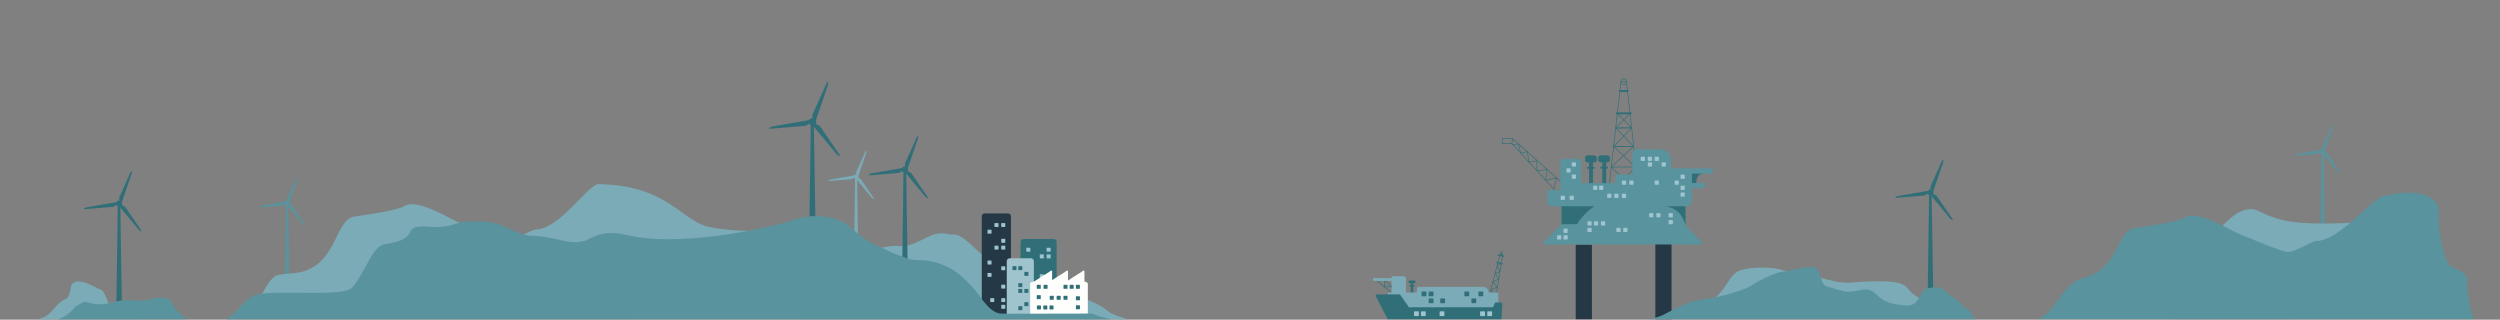 <svg width="3840" height="491" viewBox="0 0 3840 491" fill="none" xmlns="http://www.w3.org/2000/svg">
<rect x="0" y="0" width="3840" height="491" fill="#808080" stroke="none"/>
<mask id="mask0_2987_25484" style="mask-type:luminance" maskUnits="userSpaceOnUse" x="0" y="0" width="3840" height="491">
<path d="M0 491V0H3840L3827.6 490.6" fill="white"/>
</mask>
<g mask="url(#mask0_2987_25484)">
<path d="M2990.4 477.8C2969 462.2 2950.3 461.7 2940.2 452.6C2922.6 441.9 2940.6 427.4 2849.5 433.5C2835.8 434.9 2826.6 434.4 2809.7 430.1C2780.5 422.7 2748.1 418.9 2735.5 414.3C2725 410.5 2693.5 409.2 2674.8 414.7C2658.7 419.5 2657.1 432.6 2641.6 450.5C2633 460.5 2623.9 466.9 2618.2 471.6M1732.7 491C1730.1 489.9 1727.3 488.9 1724.4 487.9C1718.4 486 1708.8 483.6 1700.1 476.6C1680.3 460.5 1647.3 453.7 1631.3 447.7C1594.1 433.8 1596.1 436.6 1591.3 434.3C1582.1 429.9 1576.6 409.8 1564.3 409.5C1551.7 409.2 1545.7 405.9 1534.6 402C1521.9 397.6 1524.1 397 1507.9 390.2C1501.7 387.6 1479 358.8 1464.4 360.2C1457 360.9 1446.8 355.1 1431.4 361.1C1424.7 363.7 1398.2 378.9 1386.6 377.9C1376.2 377 1359.9 378 1346.6 382.8C1326.3 390 1319.7 392.9 1303.9 415C1295.7 426.6 1290.5 453.7 1265.1 472.7C1258.5 477.7 1245.6 485.3 1234 491.1L1732.7 491Z" fill="#7AABB6"/>
</g>
<mask id="mask1_2987_25484" style="mask-type:luminance" maskUnits="userSpaceOnUse" x="0" y="0" width="3840" height="491">
<path d="M0 491V0H3840L3827.6 490.6" fill="white"/>
</mask>
<g mask="url(#mask1_2987_25484)">
<path d="M3569 235.5L3570.9 353.5H3564.3L3565.9 233.4L3569 235.5Z" fill="#58939E"/>
</g>
<mask id="mask2_2987_25484" style="mask-type:luminance" maskUnits="userSpaceOnUse" x="0" y="0" width="3840" height="491">
<path d="M0 491V0H3840L3827.6 490.6" fill="white"/>
</mask>
<g mask="url(#mask2_2987_25484)">
<path d="M3569 232.9L3574.6 236C3574.7 236.1 3574.7 236.1 3574.8 236.2L3594.7 265.3C3595.1 265.9 3594.4 266.5 3593.8 266.2L3591.9 264.9L3591.8 264.8L3566.6 234.4C3566.4 234.1 3567.6 233.5 3567.8 233.3L3567.9 233.2C3568.3 232.8 3568.7 232.8 3569 232.9ZM3567.8 231.5L3567.5 225.1C3567.5 225 3567.5 224.9 3567.6 224.8L3582 192.7C3582.3 192.1 3583.2 192.3 3583.2 193L3583.1 195.4C3583.1 195.5 3583.1 195.5 3583 195.6L3570.2 232.9C3570.1 233.2 3568.8 232.5 3568.6 232.5L3568.5 232.4C3568 232.1 3567.8 231.8 3567.8 231.5ZM3566.2 232.7L3560.7 236.1C3560.6 236.2 3560.6 236.2 3560.4 236.2L3525.3 239.1C3524.7 239.2 3524.4 238.2 3524.9 238L3527 236.9C3527.1 236.9 3527.1 236.8 3527.2 236.8L3566.1 230C3566.5 229.9 3566.5 231.4 3566.5 231.6V231.7C3566.6 232.2 3566.5 232.5 3566.2 232.7Z" fill="#58939E"/>
</g>
<mask id="mask3_2987_25484" style="mask-type:luminance" maskUnits="userSpaceOnUse" x="0" y="0" width="3840" height="491">
<path d="M0 491V0H3840L3827.6 490.6" fill="white"/>
</mask>
<g mask="url(#mask3_2987_25484)">
<path d="M3567.5 236C3569.6 236 3571.3 234.3 3571.3 232.2C3571.3 230.1 3569.6 228.4 3567.5 228.4C3565.4 228.4 3563.7 230.1 3563.7 232.2C3563.8 234.3 3565.4 236 3567.5 236Z" fill="#58939E"/>
</g>
<mask id="mask4_2987_25484" style="mask-type:luminance" maskUnits="userSpaceOnUse" x="0" y="0" width="3840" height="491">
<path d="M0 491V0H3840L3827.6 490.6" fill="white"/>
</mask>
<g mask="url(#mask4_2987_25484)">
<path d="M442.7 315.1L444.5 433.1H437.9L439.5 313L442.7 315.1Z" fill="#58939E"/>
</g>
<mask id="mask5_2987_25484" style="mask-type:luminance" maskUnits="userSpaceOnUse" x="0" y="0" width="3840" height="491">
<path d="M0 491V0H3840L3827.6 490.6" fill="white"/>
</mask>
<g mask="url(#mask5_2987_25484)">
<path d="M442.7 312.4L448.3 315.5C448.4 315.6 448.5 315.6 448.5 315.7L468.4 344.8C468.8 345.4 468.1 346 467.5 345.7L465.6 344.4L465.5 344.3L440.3 313.9C440.1 313.6 441.3 313 441.5 312.8L441.7 312.7C442 312.3 442.4 312.3 442.7 312.4ZM441.5 311.1L441.2 304.7C441.2 304.6 441.2 304.5 441.3 304.4L455.7 272.3C456 271.7 456.9 271.9 456.9 272.6L456.8 275C456.8 275.1 456.8 275.1 456.7 275.2L444 312.3C443.9 312.6 442.6 311.9 442.4 311.9L442.3 311.8C441.8 311.6 441.5 311.3 441.5 311.1ZM439.8 312.2L434.3 315.6C434.2 315.7 434.2 315.7 434 315.7L398.9 318.6C398.2 318.7 398 317.7 398.5 317.5L400.6 316.4C400.7 316.4 400.8 316.3 400.8 316.3L439.7 309.5C440.1 309.4 440.1 310.9 440.1 311.1V311.2C440.3 311.7 440.1 312 439.8 312.2Z" fill="#58939E"/>
</g>
<mask id="mask6_2987_25484" style="mask-type:luminance" maskUnits="userSpaceOnUse" x="0" y="0" width="3840" height="491">
<path d="M0 491V0H3840L3827.6 490.6" fill="white"/>
</mask>
<g mask="url(#mask6_2987_25484)">
<path d="M441.2 315.5C443.3 315.5 445 313.8 445 311.7C445 309.6 443.3 307.9 441.2 307.9C439.1 307.9 437.4 309.6 437.4 311.7C437.4 313.8 439.1 315.5 441.2 315.5Z" fill="#58939E"/>
</g>
<mask id="mask7_2987_25484" style="mask-type:luminance" maskUnits="userSpaceOnUse" x="0" y="0" width="3840" height="491">
<path d="M0 491V0H3840L3827.6 490.6" fill="white"/>
</mask>
<g mask="url(#mask7_2987_25484)">
<path d="M1105.6 483C1102.7 481.6 1099.5 480.4 1096.2 479.3C1090.2 477.4 1080.6 475 1071.9 468C1052.1 451.9 1039.1 445.1 1023.1 439.1C985.9 425.2 987.9 428 983.1 425.7C974 421.3 1154.1 367.2 1141.7 367C1129.1 366.7 1184.9 351.4 1173.3 353.2C1145.7 357.3 1096.9 351.2 1085.3 347.7C1043.1 335.1 1023.5 284.8 919.5 282.8C903.8 282.5 859.9 351.8 823.2 352.5C816 352.6 790 370.3 778.4 369.3C768 368.4 721.4 348 708.1 343.2C693.9 338.2 640.2 302.8 620.2 317C612.1 322.7 557.4 330.8 544.7 332.6C514.5 337 518.4 402.9 464.1 417.4C450 421.1 427.7 420 422.1 424.5C404.7 438.3 402.6 462.4 383.7 471.7C368 479.5 467 476.7 392.9 474.2L1105.6 483Z" fill="#7AABB6"/>
</g>
<mask id="mask8_2987_25484" style="mask-type:luminance" maskUnits="userSpaceOnUse" x="0" y="0" width="3840" height="491">
<path d="M0 491V0H3840L3827.6 490.6" fill="white"/>
</mask>
<g mask="url(#mask8_2987_25484)">
<path d="M1250.1 192.4L1253 373.7H1242.8L1245.4 189.2L1250.1 192.4Z" fill="#306F78"/>
</g>
<mask id="mask9_2987_25484" style="mask-type:luminance" maskUnits="userSpaceOnUse" x="0" y="0" width="3840" height="491">
<path d="M0 491V0H3840L3827.6 490.6" fill="white"/>
</mask>
<g mask="url(#mask9_2987_25484)">
<path d="M1250.1 188.4L1258.8 193.2C1258.9 193.3 1259 193.3 1259.2 193.5L1289.9 238.1C1290.5 239 1289.5 240 1288.6 239.5L1285.6 237.5L1285.4 237.3L1246.8 190.6C1246.5 190.2 1248.3 189.2 1248.7 188.8L1248.9 188.7C1249.1 188.2 1249.7 188.1 1250.1 188.4ZM1248.4 186.3L1247.9 176.4C1247.9 176.3 1247.9 176.1 1248 176L1270.1 126.6C1270.5 125.7 1272 126 1271.9 127L1271.8 130.6C1271.8 130.7 1271.8 130.8 1271.7 130.9L1252 188.2C1251.8 188.7 1250 187.7 1249.5 187.5L1249.3 187.4C1248.7 187.2 1248.4 186.8 1248.4 186.3ZM1245.8 188L1237.4 193.2C1237.3 193.3 1237.1 193.3 1237 193.3L1183 197.8C1181.9 197.9 1181.6 196.4 1182.5 196L1185.7 194.4C1185.8 194.3 1185.9 194.3 1186 194.3L1245.8 183.9C1246.3 183.8 1246.3 185.9 1246.4 186.5L1246.5 186.8C1246.5 187.3 1246.2 187.8 1245.8 188Z" fill="#306F78"/>
</g>
<mask id="mask10_2987_25484" style="mask-type:luminance" maskUnits="userSpaceOnUse" x="0" y="0" width="3840" height="491">
<path d="M0 491V0H3840L3827.6 490.6" fill="white"/>
</mask>
<g mask="url(#mask10_2987_25484)">
<path d="M1247.9 193C1251.1 193 1253.7 190.4 1253.7 187.2C1253.7 184 1251.1 181.4 1247.9 181.4C1244.7 181.4 1242.1 184 1242.1 187.2C1242.1 190.5 1244.7 193.1 1247.9 193Z" fill="#306F78"/>
</g>
<mask id="mask11_2987_25484" style="mask-type:luminance" maskUnits="userSpaceOnUse" x="0" y="0" width="3840" height="491">
<path d="M0 491V0H3840L3827.6 490.6" fill="white"/>
</mask>
<g mask="url(#mask11_2987_25484)">
<path d="M184.8 316.9L187.2 464.5H178.8L180.9 314.3L184.8 316.9Z" fill="#306F78"/>
</g>
<mask id="mask12_2987_25484" style="mask-type:luminance" maskUnits="userSpaceOnUse" x="0" y="0" width="3840" height="491">
<path d="M0 491V0H3840L3827.6 490.6" fill="white"/>
</mask>
<g mask="url(#mask12_2987_25484)">
<path d="M184.8 313.6L191.9 317.5C192 317.6 192.1 317.6 192.2 317.7L217.1 354C217.6 354.7 216.7 355.6 216 355.1L213.6 353.5C213.5 353.4 213.4 353.4 213.4 353.4L182 315.4C181.7 315 183.2 314.2 183.6 314L183.7 313.9C184 313.5 184.5 313.4 184.8 313.6ZM183.4 311.9L183 303.8C183 303.7 183 303.6 183.1 303.4L201.1 263.2C201.5 262.4 202.6 262.7 202.6 263.6L202.4 266.5C202.4 266.6 202.4 266.6 202.3 266.7L186.3 313.3C186.2 313.7 184.6 312.9 184.2 312.7L184 312.6C183.7 312.6 183.4 312.3 183.4 311.9ZM181.3 313.4L174.4 317.6C174.3 317.7 174.2 317.7 174 317.7L130 321.3C129.1 321.4 128.9 320.2 129.6 319.9L132.3 318.6C132.4 318.5 132.4 318.5 132.5 318.5L181.1 310.1C181.5 310 181.5 311.7 181.6 312.2L181.7 312.4C181.8 312.7 181.7 313.1 181.3 313.4Z" fill="#306F78"/>
</g>
<mask id="mask13_2987_25484" style="mask-type:luminance" maskUnits="userSpaceOnUse" x="0" y="0" width="3840" height="491">
<path d="M0 491V0H3840L3827.6 490.6" fill="white"/>
</mask>
<g mask="url(#mask13_2987_25484)">
<path d="M183 317.4C185.6 317.4 187.7 315.3 187.7 312.7C187.7 310.1 185.6 308 183 308C180.4 308 178.3 310.1 178.3 312.7C178.2 315.3 180.3 317.4 183 317.4Z" fill="#306F78"/>
</g>
<mask id="mask14_2987_25484" style="mask-type:luminance" maskUnits="userSpaceOnUse" x="0" y="0" width="3840" height="491">
<path d="M0 491V0H3840L3827.6 490.6" fill="white"/>
</mask>
<g mask="url(#mask14_2987_25484)">
<path d="M2967 299.6L2969.4 447.4H2961L2963.1 297L2967 299.6Z" fill="#306F78"/>
</g>
<mask id="mask15_2987_25484" style="mask-type:luminance" maskUnits="userSpaceOnUse" x="0" y="0" width="3840" height="491">
<path d="M0 491V0H3840L3827.6 490.6" fill="white"/>
</mask>
<g mask="url(#mask15_2987_25484)">
<path d="M2967 296.4L2974.1 300.2C2974.2 300.3 2974.3 300.4 2974.4 300.5L2999.4 336.8C2999.9 337.5 2999 338.3 2998.3 337.9L2995.9 336.3L2995.7 336.1L2964.2 298.1C2963.9 297.7 2965.5 296.9 2965.7 296.7L2965.9 296.5C2966.2 296.2 2966.7 296.1 2967 296.4ZM2965.6 294.6L2965.2 286.6C2965.2 286.5 2965.2 286.3 2965.3 286.2L2983.3 246C2983.7 245.2 2984.8 245.5 2984.8 246.4L2984.7 249.4C2984.7 249.5 2984.7 249.6 2984.6 249.7L2968.6 296.4C2968.4 296.8 2966.9 296 2966.5 295.9L2966.3 295.8C2965.9 295.4 2965.6 295.1 2965.6 294.6ZM2963.5 296L2956.6 300.2C2956.5 300.3 2956.4 300.3 2956.2 300.3L2912.2 304C2911.4 304.1 2911 302.9 2911.7 302.6L2914.3 301.3C2914.4 301.3 2914.5 301.2 2914.6 301.2L2963.3 292.8C2963.8 292.7 2963.8 294.5 2963.8 294.9V295.1C2964 295.4 2963.8 295.9 2963.5 296Z" fill="#306F78"/>
</g>
<mask id="mask16_2987_25484" style="mask-type:luminance" maskUnits="userSpaceOnUse" x="0" y="0" width="3840" height="491">
<path d="M0 491V0H3840L3827.6 490.6" fill="white"/>
</mask>
<g mask="url(#mask16_2987_25484)">
<path d="M2965.1 300.2C2967.7 300.3 2969.8 298.2 2969.9 295.7C2970 293.1 2967.9 291 2965.4 290.9C2965.3 290.9 2965.3 290.9 2965.2 290.9C2962.6 290.9 2960.6 293 2960.6 295.5C2960.5 298.1 2962.6 300.2 2965.1 300.2Z" fill="#306F78"/>
</g>
<mask id="mask17_2987_25484" style="mask-type:luminance" maskUnits="userSpaceOnUse" x="0" y="0" width="3840" height="491">
<path d="M0 491V0H3840L3827.6 490.6" fill="white"/>
</mask>
<g mask="url(#mask17_2987_25484)">
<path d="M1391.9 264.8L1394.3 417.1H1385.7L1387.8 262.1L1391.9 264.8Z" fill="#306F78"/>
</g>
<mask id="mask18_2987_25484" style="mask-type:luminance" maskUnits="userSpaceOnUse" x="0" y="0" width="3840" height="491">
<path d="M0 491V0H3840L3827.6 490.6" fill="white"/>
</mask>
<g mask="url(#mask18_2987_25484)">
<path d="M1391.9 261.4L1399.2 265.4C1399.3 265.5 1399.4 265.5 1399.5 265.6L1425.2 303.1C1425.7 303.8 1424.8 304.7 1424.1 304.2L1421.6 302.5C1421.5 302.4 1421.5 302.4 1421.4 302.4L1389 263.2C1388.7 262.8 1390.3 262 1390.6 261.7L1390.7 261.6C1391 261.2 1391.5 261.2 1391.9 261.4ZM1390.4 259.6L1390 251.3C1390 251.2 1390 251.1 1390.1 250.9L1408.7 209.4C1409.1 208.6 1410.3 208.9 1410.2 209.8L1410.1 212.8C1410.1 212.9 1410.1 212.9 1410 213L1393.4 261.1C1393.3 261.5 1391.7 260.7 1391.3 260.5L1391.1 260.4C1390.6 260.4 1390.4 260 1390.4 259.6ZM1388.2 261.1L1381.1 265.5C1381 265.6 1380.9 265.6 1380.7 265.6L1335.4 269.4C1334.5 269.5 1334.2 268.3 1335 267.9L1337.7 266.5C1337.8 266.4 1337.8 266.4 1337.9 266.4L1388.1 257.7C1388.5 257.6 1388.5 259.4 1388.6 259.8L1388.7 260C1388.8 260.4 1388.6 260.9 1388.2 261.1Z" fill="#306F78"/>
</g>
<mask id="mask19_2987_25484" style="mask-type:luminance" maskUnits="userSpaceOnUse" x="0" y="0" width="3840" height="491">
<path d="M0 491V0H3840L3827.6 490.6" fill="white"/>
</mask>
<g mask="url(#mask19_2987_25484)">
<path d="M1389.9 265.3C1392.6 265.3 1394.8 263.1 1394.8 260.4C1394.8 257.7 1392.6 255.5 1389.9 255.5C1387.2 255.5 1385 257.7 1385 260.3C1385.1 263.1 1387.2 265.3 1389.9 265.3Z" fill="#306F78"/>
</g>
<mask id="mask20_2987_25484" style="mask-type:luminance" maskUnits="userSpaceOnUse" x="0" y="0" width="3840" height="491">
<path d="M0 491V0H3840L3827.6 490.6" fill="white"/>
</mask>
<g mask="url(#mask20_2987_25484)">
<path d="M1316.5 274.7L1318.4 392.7H1311.8L1313.4 272.6L1316.5 274.7Z" fill="#7AABB6"/>
</g>
<mask id="mask21_2987_25484" style="mask-type:luminance" maskUnits="userSpaceOnUse" x="0" y="0" width="3840" height="491">
<path d="M0 491V0H3840L3827.6 490.6" fill="white"/>
</mask>
<g mask="url(#mask21_2987_25484)">
<path d="M1316.5 272.1L1322.1 275.2C1322.2 275.3 1322.2 275.3 1322.3 275.4L1342.2 304.5C1342.6 305.1 1341.9 305.7 1341.3 305.4L1339.4 304.1L1339.3 304L1314.1 273.6C1313.9 273.3 1315.1 272.7 1315.3 272.5L1315.4 272.4C1315.8 272 1316.2 271.9 1316.5 272.1ZM1315.4 270.7L1315.1 264.3C1315.1 264.2 1315.1 264.1 1315.2 264L1329.6 231.9C1329.9 231.3 1330.8 231.5 1330.8 232.2L1330.7 234.6C1330.7 234.7 1330.7 234.7 1330.6 234.8L1317.8 272.1C1317.7 272.4 1316.4 271.7 1316.2 271.7L1316.1 271.6C1315.6 271.3 1315.4 271 1315.4 270.7ZM1313.6 271.8L1308.1 275.2C1308 275.3 1308 275.3 1307.8 275.3L1272.7 278.2C1272.1 278.3 1271.8 277.3 1272.3 277.1L1274.4 276C1274.5 276 1274.5 275.9 1274.6 275.9L1313.5 269.1C1313.9 269 1313.9 270.5 1313.9 270.7V270.8C1314.1 271.4 1313.9 271.7 1313.6 271.8Z" fill="#7AABB6"/>
</g>
<mask id="mask22_2987_25484" style="mask-type:luminance" maskUnits="userSpaceOnUse" x="0" y="0" width="3840" height="491">
<path d="M0 491V0H3840L3827.6 490.6" fill="white"/>
</mask>
<g mask="url(#mask22_2987_25484)">
<path d="M1315 275.2C1317.1 275.2 1318.8 273.5 1318.8 271.4C1318.8 269.3 1317.1 267.6 1315 267.6C1312.9 267.6 1311.2 269.3 1311.2 271.4C1311.2 273.5 1312.9 275.2 1315 275.2Z" fill="#7AABB6"/>
</g>
<mask id="mask23_2987_25484" style="mask-type:luminance" maskUnits="userSpaceOnUse" x="0" y="0" width="3840" height="491">
<path d="M0 491V0H3840L3827.6 490.6" fill="white"/>
</mask>
<g mask="url(#mask23_2987_25484)">
<path d="M2298 454.1L2308.2 390.9C2308.6 388.6 2305.4 387.3 2304.5 389.5L2287.3 455" stroke="#306F78" stroke-miterlimit="10" stroke-linejoin="bevel"/>
</g>
<mask id="mask24_2987_25484" style="mask-type:luminance" maskUnits="userSpaceOnUse" x="0" y="0" width="3840" height="491">
<path d="M0 491V0H3840L3827.6 490.6" fill="white"/>
</mask>
<g mask="url(#mask24_2987_25484)">
<path d="M2298.3 452.5L2289.9 445.3L2300.1 440.9L2293 433.1L2302.1 428.6L2296.8 420.2L2303.9 417.2L2299.6 407.6L2305.9 405" stroke="#306F78" stroke-miterlimit="10" stroke-linejoin="bevel"/>
</g>
<mask id="mask25_2987_25484" style="mask-type:luminance" maskUnits="userSpaceOnUse" x="0" y="0" width="3840" height="491">
<path d="M0 491V0H3840L3827.6 490.6" fill="white"/>
</mask>
<g mask="url(#mask25_2987_25484)">
<path d="M2170.3 457.1V434H2167.4V457.1" fill="#306F78"/>
</g>
<mask id="mask26_2987_25484" style="mask-type:luminance" maskUnits="userSpaceOnUse" x="0" y="0" width="3840" height="491">
<path d="M0 491V0H3840L3827.6 490.6" fill="white"/>
</mask>
<g mask="url(#mask26_2987_25484)">
<path d="M2170.3 457.1V434H2167.4V457.1" stroke="#306F78" stroke-miterlimit="10"/>
</g>
<mask id="mask27_2987_25484" style="mask-type:luminance" maskUnits="userSpaceOnUse" x="0" y="0" width="3840" height="491">
<path d="M0 491V0H3840L3827.6 490.6" fill="white"/>
</mask>
<g mask="url(#mask27_2987_25484)">
<path d="M2113.8 430L2137.7 450.3M2126.6 430.7V440.5H2138.6L2126.6 430.7Z" stroke="#306F78" stroke-miterlimit="10" stroke-linejoin="bevel"/>
</g>
<mask id="mask28_2987_25484" style="mask-type:luminance" maskUnits="userSpaceOnUse" x="0" y="0" width="3840" height="491">
<path d="M0 491V0H3840L3827.6 490.6" fill="white"/>
</mask>
<g mask="url(#mask28_2987_25484)">
<path d="M2286.5 449.1C2286.5 444.4 2282.7 440.6 2278 440.6H2179C2177.6 440.6 2176.4 441.8 2176.4 443.2V449.2H2159.5V427.8C2159.5 425.8 2157.9 424.2 2155.9 424.2H2137.5V427.2H2108.8V429.4C2108.8 430.6 2109.8 431.5 2110.9 431.5H2137.5V449.2H2133.1C2132.3 449.2 2131.7 449.8 2131.7 450.6V479.3H2301.4V450.4C2301.4 449.8 2300.9 449.2 2300.2 449.2L2286.5 449.1Z" fill="#7AABB6"/>
</g>
<mask id="mask29_2987_25484" style="mask-type:luminance" maskUnits="userSpaceOnUse" x="0" y="0" width="3840" height="491">
<path d="M0 491V0H3840L3827.6 490.6" fill="white"/>
</mask>
<g mask="url(#mask29_2987_25484)">
<path d="M2131.8 490.9L2306.3 491C2306.3 490.8 2306.3 490.5 2306.4 490.3L2307.6 466.4C2307.7 465.3 2306.8 464.5 2305.8 464.5H2296.6L2293.3 472H2164.2L2150.4 452.3C2150.2 452.2 2150 452.2 2149.8 452.2H2114.7C2113.3 452.2 2112.5 453.7 2113.2 455L2131.8 490.9Z" fill="#306F78"/>
</g>
<mask id="mask30_2987_25484" style="mask-type:luminance" maskUnits="userSpaceOnUse" x="0" y="0" width="3840" height="491">
<path d="M0 491V0H3840L3827.6 490.6" fill="white"/>
</mask>
<g mask="url(#mask30_2987_25484)">
<path d="M2307.5 405.1L2299.2 403.3M2309.7 393.5L2305.5 392.6L2301.3 391.7" stroke="#306F78" stroke-width="2" stroke-miterlimit="10" stroke-linecap="round" stroke-linejoin="bevel"/>
</g>
<mask id="mask31_2987_25484" style="mask-type:luminance" maskUnits="userSpaceOnUse" x="0" y="0" width="3840" height="491">
<path d="M0 491V0H3840L3827.6 490.6" fill="white"/>
</mask>
<g mask="url(#mask31_2987_25484)">
<path d="M2307.2 384.8L2305.7 392.3" stroke="#306F78" stroke-miterlimit="10" stroke-linejoin="bevel"/>
</g>
<mask id="mask32_2987_25484" style="mask-type:luminance" maskUnits="userSpaceOnUse" x="0" y="0" width="3840" height="491">
<path d="M0 491V0H3840L3827.6 490.6" fill="white"/>
</mask>
<g mask="url(#mask32_2987_25484)">
<path d="M2171.9 438.9H2165.7" stroke="#306F78" stroke-width="2" stroke-miterlimit="10" stroke-linecap="round" stroke-linejoin="bevel"/>
</g>
<mask id="mask33_2987_25484" style="mask-type:luminance" maskUnits="userSpaceOnUse" x="0" y="0" width="3840" height="491">
<path d="M0 491V0H3840L3827.6 490.6" fill="white"/>
</mask>
<g mask="url(#mask33_2987_25484)">
<path d="M2172.4 432.9H2165.3" stroke="#306F78" stroke-width="4" stroke-miterlimit="10" stroke-linecap="round" stroke-linejoin="bevel"/>
</g>
<mask id="mask34_2987_25484" style="mask-type:luminance" maskUnits="userSpaceOnUse" x="0" y="0" width="3840" height="491">
<path d="M0 491V0H3840L3827.6 490.6" fill="white"/>
</mask>
<g mask="url(#mask34_2987_25484)">
<path d="M2277.4 455.1H2271.8C2271.4 455.1 2270.9 454.7 2270.9 454.2V448.7C2270.9 448.3 2271.3 447.8 2271.8 447.8H2277.4C2277.8 447.8 2278.3 448.2 2278.3 448.7V454.2C2278.3 454.6 2278 455.1 2277.4 455.1ZM2266.6 465.7H2261C2260.6 465.7 2260.1 465.3 2260.1 464.8V459.3C2260.1 458.9 2260.5 458.4 2261 458.4H2266.6C2267 458.4 2267.5 458.8 2267.5 459.3V464.8C2267.4 465.3 2267.1 465.7 2266.6 465.7ZM2255.8 455.1H2250.2C2249.8 455.1 2249.3 454.7 2249.3 454.2V448.7C2249.3 448.3 2249.7 447.8 2250.2 447.8H2255.8C2256.2 447.8 2256.7 448.2 2256.7 448.7V454.2C2256.6 454.6 2256.2 455.1 2255.8 455.1ZM2218.7 465.7H2213.1C2212.7 465.7 2212.2 465.3 2212.2 464.8V459.3C2212.2 458.9 2212.6 458.4 2213.1 458.4H2218.7C2219.1 458.4 2219.6 458.8 2219.6 459.3V464.8C2219.6 465.3 2219.1 465.7 2218.7 465.7ZM2200.9 465.7H2195.3C2194.9 465.7 2194.4 465.3 2194.4 464.8V459.3C2194.4 458.9 2194.8 458.4 2195.3 458.4H2200.9C2201.3 458.4 2201.8 458.8 2201.8 459.3V464.8C2201.7 465.3 2201.3 465.7 2200.9 465.7ZM2200.9 455.1H2195.3C2194.9 455.1 2194.4 454.7 2194.4 454.2V448.7C2194.4 448.3 2194.8 447.8 2195.3 447.8H2200.9C2201.3 447.8 2201.8 448.2 2201.8 448.7V454.2C2201.7 454.6 2201.3 455.1 2200.9 455.1ZM2190.1 455.1H2184.5C2184.1 455.1 2183.6 454.7 2183.6 454.2V448.7C2183.6 448.3 2184 447.8 2184.5 447.8H2190.1C2190.5 447.8 2191 448.2 2191 448.7V454.2C2191 454.6 2190.5 455.1 2190.1 455.1Z" fill="#306F78"/>
</g>
<mask id="mask35_2987_25484" style="mask-type:luminance" maskUnits="userSpaceOnUse" x="0" y="0" width="3840" height="491">
<path d="M0 491V0H3840L3827.6 490.6" fill="white"/>
</mask>
<g mask="url(#mask35_2987_25484)">
<path d="M2291 485.5H2285.4C2285 485.5 2284.5 485.1 2284.5 484.6V479.1C2284.5 478.7 2284.9 478.2 2285.4 478.2H2291C2291.4 478.2 2291.9 478.6 2291.9 479.1V484.6C2291.8 485 2291.4 485.5 2291 485.5ZM2280 485.5H2274.4C2274 485.5 2273.5 485.1 2273.5 484.6V479.1C2273.5 478.7 2273.9 478.2 2274.4 478.2H2280C2280.4 478.2 2280.9 478.6 2280.9 479.1V484.6C2280.8 485 2280.4 485.5 2280 485.5ZM2217.7 485.5H2212.1C2211.7 485.5 2211.2 485.1 2211.2 484.6V479.1C2211.2 478.7 2211.6 478.2 2212.1 478.2H2217.7C2218.1 478.2 2218.6 478.6 2218.6 479.1V484.6C2218.5 485 2218.1 485.5 2217.7 485.5ZM2189 485.5H2183.4C2183 485.5 2182.5 485.1 2182.5 484.6V479.1C2182.5 478.7 2182.9 478.2 2183.4 478.2H2189C2189.4 478.2 2189.9 478.6 2189.9 479.1V484.6C2189.9 485 2189.5 485.5 2189 485.5ZM2178.4 485.5H2172.8C2172.4 485.5 2171.9 485.1 2171.9 484.6V479.1C2171.9 478.7 2172.3 478.2 2172.8 478.2H2178.4C2178.8 478.2 2179.3 478.6 2179.3 479.1V484.6C2179.2 485 2178.9 485.5 2178.4 485.5Z" fill="#9FC4CE"/>
</g>
<mask id="mask36_2987_25484" style="mask-type:luminance" maskUnits="userSpaceOnUse" x="0" y="0" width="3840" height="491">
<path d="M0 491V0H3840L3827.6 490.6" fill="white"/>
</mask>
<g mask="url(#mask36_2987_25484)">
<path d="M2388.2 292.1L2322.4 220.7M2470.7 294.4L2489.8 125.4H2498.2L2511.6 244.3" stroke="#306F78" stroke-miterlimit="10"/>
</g>
<mask id="mask37_2987_25484" style="mask-type:luminance" maskUnits="userSpaceOnUse" x="0" y="0" width="3840" height="491">
<path d="M0 491V0H3840L3827.6 490.6" fill="white"/>
</mask>
<g mask="url(#mask37_2987_25484)">
<path d="M2483.1 174.1H2504.8" stroke="#306F78" stroke-width="3" stroke-miterlimit="10" stroke-linecap="round"/>
</g>
<mask id="mask38_2987_25484" style="mask-type:luminance" maskUnits="userSpaceOnUse" x="0" y="0" width="3840" height="491">
<path d="M0 491V0H3840L3827.6 490.6" fill="white"/>
</mask>
<g mask="url(#mask38_2987_25484)">
<path d="M2498.2 278.7L2513.9 279.1L2509.5 259.8L2475.8 294.3L2483.1 302.3L2492.7 273.5L2474.8 256.5H2512L2478.4 224.9H2509.3L2481.7 196.4H2506.1L2484.2 174H2503.6" stroke="#306F78" stroke-miterlimit="10" stroke-linejoin="bevel"/>
</g>
<mask id="mask39_2987_25484" style="mask-type:luminance" maskUnits="userSpaceOnUse" x="0" y="0" width="3840" height="491">
<path d="M0 491V0H3840L3827.6 490.6" fill="white"/>
</mask>
<g mask="url(#mask39_2987_25484)">
<path d="M2503.7 174.1L2481.7 196.7L2506.1 196.5L2478.6 225.2L2508.9 225L2474.8 256.6" stroke="#306F78" stroke-miterlimit="10" stroke-linejoin="bevel"/>
</g>
<mask id="mask40_2987_25484" style="mask-type:luminance" maskUnits="userSpaceOnUse" x="0" y="0" width="3840" height="491">
<path d="M0 491V0H3840L3827.6 490.6" fill="white"/>
</mask>
<g mask="url(#mask40_2987_25484)">
<path d="M2499.8 139.7H2488.2" stroke="#306F78" stroke-width="3" stroke-miterlimit="10" stroke-linecap="round"/>
</g>
<mask id="mask41_2987_25484" style="mask-type:luminance" maskUnits="userSpaceOnUse" x="0" y="0" width="3840" height="491">
<path d="M0 491V0H3840L3827.6 490.6" fill="white"/>
</mask>
<g mask="url(#mask41_2987_25484)">
<path d="M2494.1 129.6C2496.5 129.6 2498.4 127.7 2498.4 125.3C2498.4 122.9 2496.5 121 2494.1 121C2491.8 121 2489.8 122.9 2489.8 125.2C2489.8 127.7 2491.7 129.6 2494.1 129.6Z" stroke="#306F78" stroke-miterlimit="10"/>
</g>
<mask id="mask42_2987_25484" style="mask-type:luminance" maskUnits="userSpaceOnUse" x="0" y="0" width="3840" height="491">
<path d="M0 491V0H3840L3827.6 490.6" fill="white"/>
</mask>
<g mask="url(#mask42_2987_25484)">
<path d="M2323.3 213C2323.7 213 2323.8 213.3 2324.1 213.6L2402.9 284" stroke="#306F78" stroke-miterlimit="10" stroke-linecap="round"/>
</g>
<mask id="mask43_2987_25484" style="mask-type:luminance" maskUnits="userSpaceOnUse" x="0" y="0" width="3840" height="491">
<path d="M0 491V0H3840L3827.6 490.6" fill="white"/>
</mask>
<g mask="url(#mask43_2987_25484)">
<path d="M2324.1 222.6L2332.4 221L2335.5 235L2345.8 233L2348.6 249.2L2360.4 246.9L2360.7 262.4L2376.5 260.4L2373.9 276.8L2391 273.5L2386.4 290.2" stroke="#306F78" stroke-miterlimit="10" stroke-linejoin="bevel"/>
</g>
<mask id="mask44_2987_25484" style="mask-type:luminance" maskUnits="userSpaceOnUse" x="0" y="0" width="3840" height="491">
<path d="M0 491V0H3840L3827.6 490.6" fill="white"/>
</mask>
<g mask="url(#mask44_2987_25484)">
<path d="M2461.1 295.7H2467.1V247.2H2461.1V295.7ZM2597.6 286.7H2606.7C2607.6 286.7 2605.9 285.8 2605.9 285C2605.9 285 2602.8 266.7 2616.4 266.7C2617.3 266.7 2607.5 261.2 2606.6 261.2H2597.5C2596.7 261.2 2596 261.9 2596 262.7V285C2596.1 286 2596.8 286.7 2597.6 286.7Z" fill="#306F78"/>
</g>
<mask id="mask45_2987_25484" style="mask-type:luminance" maskUnits="userSpaceOnUse" x="0" y="0" width="3840" height="491">
<path d="M0 491V0H3840L3827.6 490.6" fill="white"/>
</mask>
<g mask="url(#mask45_2987_25484)">
<path d="M2468.5 257.6H2459.4" stroke="#306F78" stroke-width="3" stroke-miterlimit="10" stroke-linecap="round"/>
</g>
<mask id="mask46_2987_25484" style="mask-type:luminance" maskUnits="userSpaceOnUse" x="0" y="0" width="3840" height="491">
<path d="M0 491V0H3840L3827.6 490.6" fill="white"/>
</mask>
<g mask="url(#mask46_2987_25484)">
<path d="M2458.7 248.8H2469.4C2471.2 248.8 2472.6 247.4 2472.6 245.6C2472.6 245.6 2472.6 245.6 2472.6 245.5V242.4C2472.6 240.6 2471.2 239.2 2469.4 239.2C2469.4 239.2 2469.4 239.2 2469.3 239.2H2458.6C2456.8 239.2 2455.4 240.6 2455.4 242.4C2455.4 242.4 2455.4 242.4 2455.4 242.5V245.6C2455.5 247.3 2456.9 248.8 2458.7 248.8Z" fill="#306F78" stroke="#306F78" stroke-miterlimit="10"/>
</g>
<mask id="mask47_2987_25484" style="mask-type:luminance" maskUnits="userSpaceOnUse" x="0" y="0" width="3840" height="491">
<path d="M0 491V0H3840L3827.6 490.6" fill="white"/>
</mask>
<g mask="url(#mask47_2987_25484)">
<path d="M2440.8 296H2446.8V247.5H2440.8V296Z" fill="#306F78"/>
</g>
<mask id="mask48_2987_25484" style="mask-type:luminance" maskUnits="userSpaceOnUse" x="0" y="0" width="3840" height="491">
<path d="M0 491V0H3840L3827.6 490.6" fill="white"/>
</mask>
<g mask="url(#mask48_2987_25484)">
<path d="M2448 257.8H2438.9" stroke="#306F78" stroke-width="3" stroke-miterlimit="10" stroke-linecap="round"/>
</g>
<mask id="mask49_2987_25484" style="mask-type:luminance" maskUnits="userSpaceOnUse" x="0" y="0" width="3840" height="491">
<path d="M0 491V0H3840L3827.6 490.6" fill="white"/>
</mask>
<g mask="url(#mask49_2987_25484)">
<path d="M2438.3 248.9H2449C2450.8 248.9 2452.2 247.5 2452.2 245.7C2452.2 245.7 2452.2 245.7 2452.2 245.6V242.5C2452.2 240.7 2450.8 239.3 2449 239.3C2449 239.3 2449 239.3 2448.9 239.3H2438.2C2436.4 239.3 2435 240.7 2435 242.5V245.6C2435 247.4 2436.5 248.9 2438.3 248.9Z" fill="#306F78" stroke="#306F78" stroke-miterlimit="10"/>
</g>
<mask id="mask50_2987_25484" style="mask-type:luminance" maskUnits="userSpaceOnUse" x="0" y="0" width="3840" height="491">
<path d="M0 491V0H3840L3827.6 490.6" fill="white"/>
</mask>
<g mask="url(#mask50_2987_25484)">
<path d="M2542.6 491H2567.5V374.9H2542.6V491ZM2420.3 491H2445.2V375.8H2420.3V491Z" fill="#243846"/>
</g>
<mask id="mask51_2987_25484" style="mask-type:luminance" maskUnits="userSpaceOnUse" x="0" y="0" width="3840" height="491">
<path d="M0 491V0H3840L3827.6 490.6" fill="white"/>
</mask>
<g mask="url(#mask51_2987_25484)">
<path d="M2428.7 292.2H2481.3V273.4C2481.3 270.5 2483.7 268.2 2486.5 268.2H2507.4V234.9C2507.4 231.9 2509.9 229.4 2512.9 229.4H2550.3C2559.3 229.4 2566.6 236.7 2566.6 245.7V259H2589.4C2594.6 259 2598.7 263.1 2598.8 268.3C2598.8 268.3 2598.8 268.3 2598.8 268.4V307.5C2598.8 312.7 2594.7 316.8 2589.5 316.9C2589.5 316.9 2589.5 316.9 2589.4 316.9H2589V345.6L2613.9 372.4C2615.1 373.5 2614.3 375.5 2612.7 375.5H2373.3C2370.4 375.5 2370.7 371.8 2372.2 370.7L2398.6 344.6V316.9H2383.3C2379.7 316.9 2376.7 314 2376.7 310.4V310.3V293.8C2376.7 292.9 2377.5 292.1 2378.4 292.1H2396.7V249.3C2396.7 246.4 2399.1 244.1 2401.9 244.1H2423.6C2426.5 244.1 2428.8 246.5 2428.8 249.3V278.2L2428.7 292.2Z" fill="#58939E"/>
</g>
<mask id="mask52_2987_25484" style="mask-type:luminance" maskUnits="userSpaceOnUse" x="0" y="0" width="3840" height="491">
<path d="M0 491V0H3840L3827.6 490.6" fill="white"/>
</mask>
<g mask="url(#mask52_2987_25484)">
<path d="M2398.6 316.8H2449.1C2439.6 322.3 2426.2 336.7 2422.5 344.2L2398.6 344.5V316.8Z" fill="#306F78"/>
</g>
<mask id="mask53_2987_25484" style="mask-type:luminance" maskUnits="userSpaceOnUse" x="0" y="0" width="3840" height="491">
<path d="M0 491V0H3840L3827.6 490.6" fill="white"/>
</mask>
<g mask="url(#mask53_2987_25484)">
<path d="M2525.8 247.2H2520.9C2520.5 247.2 2520.1 246.8 2520.1 246.4V241.5C2520.1 241.1 2520.5 240.7 2520.9 240.7H2525.8C2526.2 240.7 2526.6 241.1 2526.6 241.5V246.4C2526.4 246.8 2526.1 247.2 2525.8 247.2ZM2536.6 247.2H2531.7C2531.3 247.2 2530.9 246.8 2530.9 246.4V241.5C2530.9 241.1 2531.3 240.7 2531.7 240.7H2536.6C2537 240.7 2537.4 241.1 2537.4 241.5V246.4C2537.4 246.8 2537.1 247.2 2536.6 247.2C2536.7 247.2 2536.7 247.2 2536.6 247.2ZM2587 274.7H2582.1C2581.7 274.7 2581.3 274.3 2581.3 273.9V269C2581.3 268.6 2581.7 268.2 2582.1 268.2H2587C2587.4 268.2 2587.8 268.6 2587.8 269V273.9C2587.8 274.3 2587.4 274.7 2587 274.7ZM2547.2 283.8H2542.3C2541.9 283.8 2541.5 283.4 2541.5 283V278.1C2541.5 277.7 2541.9 277.3 2542.3 277.3H2547.2C2547.6 277.3 2548 277.7 2548 278.1V283C2547.9 283.5 2547.5 283.8 2547.2 283.8ZM2538.8 333.8H2533.9C2533.5 333.8 2533.1 333.4 2533.1 333V328.1C2533.1 327.7 2533.5 327.3 2533.9 327.3H2538.8C2539.2 327.3 2539.6 327.7 2539.6 328.1V333C2539.6 333.4 2539.2 333.8 2538.8 333.8ZM2499 356.4H2494.1C2493.7 356.4 2493.3 356 2493.3 355.6V350.7C2493.3 350.3 2493.7 349.9 2494.1 349.9H2499C2499.4 349.9 2499.8 350.3 2499.8 350.7V355.6C2499.7 356.1 2499.4 356.4 2499 356.4ZM2444 346.4H2439.1C2438.7 346.4 2438.3 346 2438.3 345.6V340.7C2438.3 340.3 2438.7 339.9 2439.1 339.9H2444C2444.4 339.9 2444.8 340.3 2444.8 340.7V345.6C2444.8 346 2444.4 346.4 2444 346.4ZM2444 356.4H2439.1C2438.7 356.4 2438.3 356 2438.3 355.6V350.7C2438.3 350.3 2438.7 349.9 2439.1 349.9H2444C2444.4 349.9 2444.8 350.3 2444.8 350.7V355.6C2444.8 356.1 2444.4 356.4 2444 356.4ZM2407.2 357.7H2402.3C2401.9 357.7 2401.5 357.3 2401.5 356.9V352C2401.5 351.6 2401.9 351.2 2402.3 351.2H2407.2C2407.6 351.2 2408 351.6 2408 352V356.9C2408 357.3 2407.6 357.7 2407.2 357.7ZM2407.2 367.9H2402.3C2401.9 367.9 2401.5 367.5 2401.5 367.1V362.2C2401.5 361.8 2401.9 361.4 2402.3 361.4H2407.2C2407.6 361.4 2408 361.8 2408 362.2V367.1C2408 367.5 2407.6 367.9 2407.2 367.9ZM2464.8 346.4H2459.9C2459.5 346.4 2459.1 346 2459.1 345.6V340.7C2459.1 340.3 2459.5 339.9 2459.9 339.9H2464.8C2465.2 339.9 2465.6 340.3 2465.6 340.7V345.6C2465.6 346 2465.2 346.4 2464.8 346.4ZM2488.4 356.4H2483.5C2483.1 356.4 2482.7 356 2482.7 355.6V350.7C2482.7 350.3 2483.1 349.9 2483.5 349.9H2488.4C2488.8 349.9 2489.2 350.3 2489.2 350.7V355.6C2489.1 356.1 2488.8 356.4 2488.4 356.4ZM2454 346.4H2449.1C2448.7 346.4 2448.3 346 2448.3 345.6V340.7C2448.3 340.3 2448.7 339.9 2449.1 339.9H2454C2454.4 339.9 2454.8 340.3 2454.8 340.7V345.6C2454.8 346 2454.4 346.4 2454 346.4ZM2397.3 367.9H2392.4C2392 367.9 2391.6 367.5 2391.6 367.1V362.2C2391.6 361.8 2392 361.4 2392.4 361.4H2397.3C2397.7 361.4 2398.1 361.8 2398.1 362.2V367.1C2398 367.5 2397.7 367.9 2397.3 367.9ZM2496.9 283.8H2492C2491.6 283.8 2491.2 283.4 2491.2 283V278.1C2491.2 277.7 2491.6 277.3 2492 277.3H2496.9C2497.3 277.3 2497.7 277.7 2497.7 278.1V283C2497.6 283.4 2497.3 283.8 2496.9 283.8ZM2496.9 304H2492C2491.6 304 2491.2 303.6 2491.2 303.2V298.3C2491.2 297.9 2491.6 297.5 2492 297.5H2496.9C2497.3 297.5 2497.7 297.9 2497.7 298.3V303.2C2497.6 303.6 2497.3 304 2496.9 304ZM2419.9 255.8H2415C2414.6 255.8 2414.2 255.4 2414.2 255V250.1C2414.2 249.7 2414.6 249.3 2415 249.3H2419.9C2420.3 249.3 2420.7 249.7 2420.7 250.1V255C2420.7 255.5 2420.4 255.8 2419.9 255.8ZM2419.9 274.6H2415C2414.6 274.6 2414.2 274.2 2414.2 273.8V268.9C2414.2 268.5 2414.6 268.1 2415 268.1H2419.9C2420.3 268.1 2420.7 268.5 2420.7 268.9V273.8C2420.7 274.2 2420.3 274.6 2419.9 274.6ZM2416.6 307.1H2411.7C2411.3 307.1 2410.9 306.7 2410.9 306.3V301.4C2410.9 301 2411.3 300.6 2411.7 300.6H2416.6C2417 300.6 2417.4 301 2417.4 301.4V306.3C2417.4 306.8 2417 307.1 2416.6 307.1ZM2411.7 265H2406.8C2406.4 265 2406 264.6 2406 264.2V259.3C2406 258.9 2406.4 258.5 2406.8 258.5H2411.7C2412.1 258.5 2412.5 258.9 2412.5 259.3V264.2C2412.3 264.8 2412.1 265 2411.7 265ZM2508.3 283.8H2503.4C2503 283.8 2502.6 283.4 2502.6 283V278.1C2502.6 277.7 2503 277.3 2503.4 277.3H2508.3C2508.7 277.3 2509.1 277.7 2509.1 278.1V283C2509 283.5 2508.7 283.8 2508.3 283.8ZM2485.2 304H2480.3C2479.9 304 2479.5 303.6 2479.5 303.2V298.3C2479.5 297.9 2479.9 297.5 2480.3 297.5H2485.2C2485.6 297.5 2486 297.9 2486 298.3V303.2C2485.9 303.6 2485.6 304 2485.2 304ZM2474.3 304H2469.4C2469 304 2468.6 303.6 2468.6 303.2V298.3C2468.6 297.9 2469 297.5 2469.4 297.5H2474.3C2474.7 297.5 2475.1 297.9 2475.1 298.3V303.2C2474.9 303.6 2474.6 304 2474.3 304ZM2402.9 307.1H2398C2397.6 307.1 2397.2 306.7 2397.2 306.3V301.4C2397.2 301 2397.6 300.6 2398 300.6H2402.9C2403.3 300.6 2403.7 301 2403.7 301.4V306.3C2403.5 306.8 2403.3 307.1 2402.9 307.1ZM2587 302.1H2582.1C2581.7 302.1 2581.3 301.7 2581.3 301.3V296.4C2581.3 296 2581.7 295.6 2582.1 295.6H2587C2587.4 295.6 2587.8 296 2587.8 296.4V301.3C2587.8 301.8 2587.4 302.1 2587 302.1ZM2549.8 333.8H2544.9C2544.5 333.8 2544.1 333.4 2544.1 333V328.1C2544.1 327.7 2544.5 327.3 2544.9 327.3H2549.8C2550.2 327.3 2550.6 327.7 2550.6 328.1V333C2550.6 333.4 2550.3 333.8 2549.8 333.8ZM2568.7 344.5H2563.8C2563.4 344.5 2563 344.1 2563 343.7V338.8C2563 338.4 2563.4 338 2563.8 338H2568.7C2569.1 338 2569.5 338.4 2569.5 338.8V343.7C2569.3 344.1 2569 344.5 2568.7 344.5ZM2577.9 283.8H2573C2572.6 283.8 2572.2 283.4 2572.2 283V278.1C2572.2 277.7 2572.6 277.3 2573 277.3H2577.9C2578.3 277.3 2578.7 277.7 2578.7 278.1V283C2578.7 283.5 2578.3 283.8 2577.9 283.8ZM2587 291.7H2582.1C2581.7 291.7 2581.3 291.3 2581.3 290.9V286C2581.3 285.6 2581.7 285.2 2582.1 285.2H2587C2587.4 285.2 2587.8 285.6 2587.8 286V290.9C2587.8 291.3 2587.4 291.7 2587 291.7ZM2547.2 247.2H2542.3C2541.9 247.2 2541.5 246.8 2541.5 246.4V241.5C2541.5 241.1 2541.9 240.7 2542.3 240.7H2547.2C2547.6 240.7 2548 241.1 2548 241.5V246.4C2547.9 246.8 2547.5 247.2 2547.2 247.2ZM2536.7 255.8H2531.8C2531.4 255.8 2531 255.4 2531 255V250.1C2531 249.7 2531.4 249.3 2531.8 249.3H2536.7C2537.1 249.3 2537.5 249.7 2537.5 250.1V255C2537.4 255.5 2537.1 255.8 2536.7 255.8ZM2557.9 255.8H2553C2552.6 255.8 2552.2 255.4 2552.2 255V250.1C2552.2 249.7 2552.6 249.3 2553 249.3H2557.9C2558.3 249.3 2558.7 249.7 2558.7 250.1V255C2558.6 255.5 2558.3 255.8 2557.9 255.8Z" fill="#9FC4CE"/>
</g>
<mask id="mask54_2987_25484" style="mask-type:luminance" maskUnits="userSpaceOnUse" x="0" y="0" width="3840" height="491">
<path d="M0 491V0H3840L3827.6 490.6" fill="white"/>
</mask>
<g mask="url(#mask54_2987_25484)">
<path d="M2589 316.8H2557.5C2576.7 319.4 2583.8 330.3 2589 345.5V316.8Z" fill="#306F78"/>
</g>
<mask id="mask55_2987_25484" style="mask-type:luminance" maskUnits="userSpaceOnUse" x="0" y="0" width="3840" height="491">
<path d="M0 491V0H3840L3827.6 490.6" fill="white"/>
</mask>
<g mask="url(#mask55_2987_25484)">
<path d="M2568.7 333.8H2563.8C2563.4 333.8 2563 333.4 2563 333V328.1C2563 327.7 2563.4 327.3 2563.8 327.3H2568.7C2569.1 327.3 2569.5 327.7 2569.5 328.1V333C2569.3 333.4 2569 333.8 2568.7 333.8Z" fill="#9FC4CE"/>
</g>
<mask id="mask56_2987_25484" style="mask-type:luminance" maskUnits="userSpaceOnUse" x="0" y="0" width="3840" height="491">
<path d="M0 491V0H3840L3827.6 490.6" fill="white"/>
</mask>
<g mask="url(#mask56_2987_25484)">
<path d="M2323.3 213H2307.4V220.6H2322.3L2323.3 213Z" stroke="#306F78" stroke-miterlimit="10" stroke-linecap="square" stroke-linejoin="bevel"/>
</g>
<mask id="mask57_2987_25484" style="mask-type:luminance" maskUnits="userSpaceOnUse" x="0" y="0" width="3840" height="491">
<path d="M0 491V0H3840L3827.6 490.6" fill="white"/>
</mask>
<g mask="url(#mask57_2987_25484)">
<path d="M2484 296H2425.7C2423.4 296 2421.5 294.1 2421.5 291.8V285.5C2421.5 283.2 2423.4 281.3 2425.7 281.3H2484C2486.3 281.3 2488.2 283.2 2488.2 285.5V291.8C2488.2 294.1 2486.4 296 2484 296Z" fill="#58939E"/>
</g>
<mask id="mask58_2987_25484" style="mask-type:luminance" maskUnits="userSpaceOnUse" x="0" y="0" width="3840" height="491">
<path d="M0 491V0H3840L3827.6 490.6" fill="white"/>
</mask>
<g mask="url(#mask58_2987_25484)">
<path d="M2461.9 291.7H2457C2456.6 291.7 2456.2 291.3 2456.2 290.9V286C2456.2 285.6 2456.6 285.2 2457 285.2H2461.9C2462.3 285.2 2462.7 285.6 2462.7 286V290.9C2462.6 291.3 2462.2 291.7 2461.9 291.7ZM2452.8 291.7H2447.9C2447.5 291.7 2447.1 291.3 2447.1 290.9V286C2447.1 285.6 2447.5 285.2 2447.9 285.2H2452.8C2453.2 285.2 2453.6 285.6 2453.6 286V290.9C2453.5 291.3 2453.1 291.7 2452.8 291.7Z" fill="#9FC4CE"/>
</g>
<mask id="mask59_2987_25484" style="mask-type:luminance" maskUnits="userSpaceOnUse" x="0" y="0" width="3840" height="491">
<path d="M0 491V0H3840L3827.6 490.6" fill="white"/>
</mask>
<g mask="url(#mask59_2987_25484)">
<path d="M2627.6 266.7H2574C2571.9 266.7 2570.2 265 2570.2 262.9V262.7C2570.2 260.6 2571.9 258.8 2574 258.8H2629.6C2630.5 258.8 2631.4 259.7 2631.4 260.7V262.9C2631.3 265 2629.7 266.7 2627.6 266.7ZM2614.9 289H2595.5C2593.4 289 2591.7 287.3 2591.7 285.2V285C2591.7 282.9 2593.4 281.1 2595.6 281.1H2616.8C2617.9 281.1 2618.7 282 2618.7 283V285.2C2618.6 287.3 2616.9 289 2614.9 289Z" fill="#58939E"/>
</g>
<mask id="mask60_2987_25484" style="mask-type:luminance" maskUnits="userSpaceOnUse" x="0" y="0" width="3840" height="491">
<path d="M0 491V0H3840L3827.6 490.6" fill="white"/>
</mask>
<g mask="url(#mask60_2987_25484)">
<path d="M3795.9 491C3770.7 491 3733 426.8 3716.4 394.7C3710.3 382.8 3652 340.5 3619.7 342.1C3599.4 342.5 3559.2 345.3 3524.6 341.2C3501.5 338.5 3483.9 331.8 3465.3 322.3C3436.1 314.6 3414.9 350 3404.7 353.3C3379.7 361.5 3371.5 491 3329.8 491" fill="#7AABB6"/>
</g>
<mask id="mask61_2987_25484" style="mask-type:luminance" maskUnits="userSpaceOnUse" x="0" y="0" width="3840" height="491">
<path d="M0 491V0H3840L3827.6 490.6" fill="white"/>
</mask>
<g mask="url(#mask61_2987_25484)">
<path d="M209.7 491C193.5 477.2 183.1 472.8 168.5 468.1C165.4 467.1 162 444.9 151.7 443.6C148.4 443.2 120.9 424 110.4 436.5C109.8 437.2 109.4 438.1 109.3 439C108.6 443.2 106.2 456.7 102 458.6C79.7 468.8 83.3 486 54.8 491H209.7Z" fill="#7AABB6"/>
</g>
<mask id="mask62_2987_25484" style="mask-type:luminance" maskUnits="userSpaceOnUse" x="0" y="0" width="3840" height="491">
<path d="M0 491V0H3840L3827.6 490.6" fill="white"/>
</mask>
<g mask="url(#mask62_2987_25484)">
<path d="M1622.9 482.2H1567.6V371.6C1567.6 369.1 1569.6 367.1 1572.1 367.1H1618.5C1621 367.1 1623 369.1 1623 371.6L1622.9 482.2Z" fill="#306F78"/>
</g>
<mask id="mask63_2987_25484" style="mask-type:luminance" maskUnits="userSpaceOnUse" x="0" y="0" width="3840" height="491">
<path d="M0 491V0H3840L3827.6 490.6" fill="white"/>
</mask>
<g mask="url(#mask63_2987_25484)">
<path d="M1581.9 386.6H1577.1C1576.7 386.6 1576.4 386.2 1576.4 385.9V381.2C1576.4 380.8 1576.8 380.5 1577.1 380.5H1581.9C1582.3 380.5 1582.6 380.9 1582.6 381.2V385.9C1582.6 386.2 1582.4 386.6 1581.9 386.6ZM1602.6 396.9H1597.8C1597.4 396.9 1597.1 396.5 1597.1 396.2V391.5C1597.1 391.1 1597.5 390.8 1597.8 390.8H1602.6C1603 390.8 1603.3 391.2 1603.3 391.5V396.2C1603.4 396.5 1603.1 396.9 1602.6 396.9ZM1613.1 386.6H1608.3C1607.9 386.6 1607.6 386.2 1607.6 385.9V381.2C1607.6 380.8 1608 380.5 1608.3 380.5H1613.1C1613.5 380.5 1613.8 380.9 1613.8 381.2V385.9C1613.8 386.2 1613.4 386.6 1613.1 386.6ZM1613.1 396.9H1608.3C1607.9 396.9 1607.6 396.5 1607.6 396.2V391.5C1607.6 391.1 1608 390.8 1608.3 390.8H1613.1C1613.5 390.8 1613.8 391.2 1613.8 391.5V396.2C1613.8 396.5 1613.4 396.9 1613.1 396.9ZM1613.1 444.5H1608.3C1607.9 444.5 1607.6 444.1 1607.6 443.8V439.1C1607.6 438.7 1608 438.4 1608.3 438.4H1613.1C1613.5 438.4 1613.8 438.8 1613.8 439.1V443.8C1613.8 444.2 1613.4 444.5 1613.1 444.5ZM1602.6 467.1H1597.8C1597.4 467.1 1597.1 466.7 1597.1 466.4V461.7C1597.1 461.3 1597.5 461 1597.8 461H1602.6C1603 461 1603.3 461.4 1603.3 461.7V466.4C1603.4 466.8 1603.1 467.1 1602.6 467.1ZM1613.1 476.5H1608.3C1607.9 476.5 1607.6 476.1 1607.6 475.8V471C1607.6 470.6 1608 470.3 1608.3 470.3H1613.1C1613.5 470.3 1613.8 470.7 1613.8 471V475.7C1613.8 476.1 1613.4 476.5 1613.1 476.5ZM1602.6 476.5H1597.8C1597.4 476.5 1597.1 476.1 1597.1 475.8V471C1597.1 470.6 1597.5 470.3 1597.8 470.3H1602.6C1603 470.3 1603.3 470.7 1603.3 471V475.7C1603.4 476.1 1603.1 476.5 1602.6 476.5ZM1602.6 427.5H1597.8C1597.4 427.5 1597.1 427.1 1597.1 426.8V422C1597.1 421.6 1597.5 421.3 1597.8 421.3H1602.6C1603 421.3 1603.3 421.7 1603.3 422V426.7C1603.4 427.1 1603.1 427.5 1602.6 427.5Z" fill="#9FC4CE"/>
</g>
<mask id="mask64_2987_25484" style="mask-type:luminance" maskUnits="userSpaceOnUse" x="0" y="0" width="3840" height="491">
<path d="M0 491V0H3840L3827.6 490.6" fill="white"/>
</mask>
<g mask="url(#mask64_2987_25484)">
<path d="M1552.8 482.1H1508V332.3C1508 329.8 1510 327.8 1512.5 327.8H1548.3C1550.8 327.8 1552.8 329.8 1552.8 332.3V482.1Z" fill="#243846"/>
</g>
<mask id="mask65_2987_25484" style="mask-type:luminance" maskUnits="userSpaceOnUse" x="0" y="0" width="3840" height="491">
<path d="M0 491V0H3840L3827.6 490.6" fill="white"/>
</mask>
<g mask="url(#mask65_2987_25484)">
<path d="M1522.3 358.9H1517.5C1517.1 358.9 1516.8 358.5 1516.8 358.2V353.5C1516.8 353.1 1517.2 352.8 1517.5 352.8H1522.3C1522.7 352.8 1523 353.2 1523 353.5V358.2C1523 358.6 1522.6 358.9 1522.3 358.9ZM1543.4 383.4H1538.6C1538.2 383.4 1537.9 383 1537.9 382.7V378C1537.9 377.6 1538.3 377.3 1538.6 377.3H1543.4C1543.8 377.3 1544.1 377.7 1544.1 378V382.7C1544.1 383 1543.8 383.4 1543.4 383.4ZM1526.5 464H1521.7C1521.3 464 1521 463.6 1521 463.3V458.6C1521 458.2 1521.4 457.9 1521.7 457.9H1526.5C1526.9 457.9 1527.2 458.3 1527.2 458.6V463.3C1527.2 463.6 1526.9 464 1526.5 464ZM1543.4 443.3H1538.6C1538.2 443.3 1537.9 442.9 1537.9 442.6V437.9C1537.9 437.5 1538.3 437.2 1538.6 437.2H1543.4C1543.8 437.2 1544.1 437.6 1544.1 437.9V442.6C1544.1 443 1543.8 443.3 1543.4 443.3ZM1543.4 415.1H1538.6C1538.2 415.1 1537.9 414.7 1537.9 414.4V409.7C1537.9 409.3 1538.3 409 1538.6 409H1543.4C1543.8 409 1544.1 409.4 1544.1 409.7V414.4C1544.1 414.8 1543.8 415.1 1543.4 415.1ZM1543.4 372.9H1538.6C1538.2 372.9 1537.9 372.5 1537.9 372.2V367.5C1537.9 367.1 1538.3 366.8 1538.6 366.8H1543.4C1543.8 366.8 1544.1 367.2 1544.1 367.5V372.2C1544.1 372.6 1543.8 372.9 1543.4 372.9ZM1533 383.4H1528.2C1527.8 383.4 1527.5 383 1527.5 382.7V378C1527.5 377.6 1527.9 377.3 1528.2 377.3H1533C1533.4 377.3 1533.7 377.7 1533.7 378V382.7C1533.8 383 1533.4 383.4 1533 383.4ZM1543.4 464H1538.6C1538.2 464 1537.9 463.6 1537.9 463.3V458.6C1537.9 458.2 1538.3 457.9 1538.6 457.9H1543.4C1543.8 457.9 1544.1 458.3 1544.1 458.6V463.3C1544.1 463.6 1543.8 464 1543.4 464ZM1543.4 474.3H1538.6C1538.2 474.3 1537.9 473.9 1537.9 473.6V468.9C1537.9 468.5 1538.3 468.2 1538.6 468.2H1543.4C1543.8 468.2 1544.1 468.6 1544.1 468.9V473.6C1544.1 473.9 1543.8 474.3 1543.4 474.3ZM1522.3 425.3H1517.5C1517.1 425.3 1516.8 424.9 1516.8 424.6V419.9C1516.8 419.5 1517.2 419.2 1517.5 419.2H1522.3C1522.7 419.2 1523 419.6 1523 419.9V424.6C1523 425 1522.6 425.3 1522.3 425.3ZM1522.3 406.3H1517.5C1517.1 406.3 1516.8 405.9 1516.8 405.6V400.9C1516.8 400.5 1517.2 400.2 1517.5 400.2H1522.3C1522.7 400.2 1523 400.6 1523 400.9V405.6C1523 406 1522.6 406.3 1522.3 406.3ZM1533 348.7H1528.2C1527.8 348.7 1527.5 348.3 1527.5 348V343.3C1527.5 342.9 1527.9 342.6 1528.2 342.6H1533C1533.4 342.6 1533.7 343 1533.7 343.3V348C1533.8 348.3 1533.4 348.7 1533 348.7ZM1543.4 348.7H1538.6C1538.2 348.7 1537.9 348.3 1537.9 348V343.3C1537.9 342.9 1538.3 342.6 1538.6 342.6H1543.4C1543.8 342.6 1544.1 343 1544.1 343.3V348C1544.1 348.3 1543.8 348.7 1543.4 348.7ZM1588 483.7H1546.4V401.2C1546.4 398.7 1548.4 396.7 1550.9 396.7H1583.5C1586 396.7 1588 398.7 1588 401.2V483.7Z" fill="#9FC4CE"/>
</g>
<mask id="mask66_2987_25484" style="mask-type:luminance" maskUnits="userSpaceOnUse" x="0" y="0" width="3840" height="491">
<path d="M0 491V0H3840L3827.6 490.6" fill="white"/>
</mask>
<g mask="url(#mask66_2987_25484)">
<path d="M1578.9 423.7H1574.1C1573.7 423.7 1573.4 423.3 1573.4 423V418.3C1573.4 417.9 1573.8 417.6 1574.1 417.6H1578.9C1579.3 417.6 1579.6 418 1579.6 418.3V423C1579.6 423.4 1579.3 423.7 1578.9 423.7ZM1569.6 476.5H1564.8C1564.4 476.5 1564.1 476.1 1564.1 475.8V471C1564.1 470.6 1564.5 470.3 1564.8 470.3H1569.6C1570 470.3 1570.3 470.7 1570.3 471V475.7C1570.3 476.1 1570 476.5 1569.6 476.5ZM1578.9 449.9H1574.1C1573.7 449.9 1573.4 449.5 1573.4 449.2V444.5C1573.4 444.1 1573.8 443.8 1574.1 443.8H1578.9C1579.3 443.8 1579.6 444.2 1579.6 444.5V449.2C1579.6 449.5 1579.3 449.9 1578.9 449.9ZM1569.6 449.9H1564.8C1564.4 449.9 1564.1 449.5 1564.1 449.2V444.5C1564.1 444.1 1564.5 443.8 1564.8 443.8H1569.6C1570 443.8 1570.3 444.2 1570.3 444.5V449.2C1570.3 449.5 1570 449.9 1569.6 449.9ZM1578.9 470.2H1574.1C1573.7 470.2 1573.4 469.8 1573.4 469.5V464.8C1573.4 464.4 1573.8 464.1 1574.1 464.1H1578.9C1579.3 464.1 1579.6 464.5 1579.6 464.8V469.5C1579.6 469.8 1579.3 470.2 1578.9 470.2ZM1569.6 414.9H1564.8C1564.4 414.9 1564.1 414.5 1564.1 414.2V409.5C1564.1 409.1 1564.5 408.8 1564.8 408.8H1569.6C1570 408.8 1570.3 409.2 1570.3 409.5V414.2C1570.3 414.5 1570 414.9 1569.6 414.9ZM1569.6 441H1564.8C1564.4 441 1564.1 440.6 1564.1 440.3V435.6C1564.1 435.2 1564.5 434.9 1564.8 434.9H1569.6C1570 434.9 1570.3 435.3 1570.3 435.6V440.3C1570.3 440.7 1570 441 1569.6 441ZM1560.6 414.9H1555.8C1555.4 414.9 1555.1 414.5 1555.1 414.2V409.5C1555.1 409.1 1555.5 408.8 1555.8 408.8H1560.6C1561 408.8 1561.3 409.2 1561.3 409.5V414.2C1561.3 414.5 1561 414.9 1560.6 414.9Z" fill="#306F78"/>
</g>
<mask id="mask67_2987_25484" style="mask-type:luminance" maskUnits="userSpaceOnUse" x="0" y="0" width="3840" height="491">
<path d="M0 491V0H3840L3827.6 490.6" fill="white"/>
</mask>
<g mask="url(#mask67_2987_25484)">
<path d="M1671 483.3H1582.3V436C1582.3 434.1 1584.7 432.6 1587.7 432.6H1665.5C1668.5 432.6 1670.9 434.1 1670.9 436V483.3H1671Z" fill="#FEFFFD"/>
</g>
<mask id="mask68_2987_25484" style="mask-type:luminance" maskUnits="userSpaceOnUse" x="0" y="0" width="3840" height="491">
<path d="M0 491V0H3840L3827.6 490.6" fill="white"/>
</mask>
<g mask="url(#mask68_2987_25484)">
<path d="M1616.1 433.6H1586.5L1587.6 432.9L1602.9 423.1L1610.3 418.5L1614 415.9C1614 415.9 1616.1 414.6 1616.1 417.2V433.6Z" fill="#FEFFFD"/>
</g>
<mask id="mask69_2987_25484" style="mask-type:luminance" maskUnits="userSpaceOnUse" x="0" y="0" width="3840" height="491">
<path d="M0 491V0H3840L3827.6 490.6" fill="white"/>
</mask>
<g mask="url(#mask69_2987_25484)">
<path d="M1640.4 433.6H1610.8L1611.9 432.9L1627.2 423.1L1634.6 418.5L1638.3 415.9C1638.3 415.9 1640.4 414.6 1640.4 417.2V433.6Z" fill="#FEFFFD"/>
</g>
<mask id="mask70_2987_25484" style="mask-type:luminance" maskUnits="userSpaceOnUse" x="0" y="0" width="3840" height="491">
<path d="M0 491V0H3840L3827.6 490.6" fill="white"/>
</mask>
<g mask="url(#mask70_2987_25484)">
<path d="M1665.7 433.6H1636.1L1637.2 432.9L1652.5 423.1L1659.9 418.5L1663.6 415.9C1663.6 415.9 1665.7 414.6 1665.7 417.2V433.6Z" fill="#FEFFFD"/>
</g>
<mask id="mask71_2987_25484" style="mask-type:luminance" maskUnits="userSpaceOnUse" x="0" y="0" width="3840" height="491">
<path d="M0 491V0H3840L3827.6 490.6" fill="white"/>
</mask>
<g mask="url(#mask71_2987_25484)">
<path d="M1658.1 475H1653.3C1652.9 475 1652.6 474.6 1652.6 474.3V469.6C1652.6 469.2 1653 468.9 1653.3 468.9H1658.1C1658.5 468.9 1658.8 469.3 1658.8 469.6V474.3C1658.8 474.7 1658.4 475 1658.1 475ZM1658.1 461.2H1653.3C1652.9 461.2 1652.6 460.8 1652.6 460.5V455.8C1652.6 455.4 1653 455.1 1653.3 455.1H1658.1C1658.5 455.1 1658.8 455.5 1658.8 455.8V460.5C1658.8 461 1658.4 461.2 1658.1 461.2ZM1597.9 443.6H1593.1C1592.7 443.6 1592.4 443.2 1592.4 442.9V438.2C1592.4 437.8 1592.8 437.5 1593.1 437.5H1597.9C1598.3 437.5 1598.6 437.9 1598.6 438.2V442.9C1598.6 443.4 1598.2 443.6 1597.9 443.6ZM1597.9 459.5H1593.1C1592.7 459.5 1592.4 459.1 1592.4 458.8V454C1592.4 453.6 1592.8 453.3 1593.1 453.3H1597.9C1598.3 453.3 1598.6 453.7 1598.6 454V458.7C1598.6 459.2 1598.2 459.5 1597.9 459.5ZM1608.4 443.6H1603.6C1603.2 443.6 1602.9 443.2 1602.9 442.9V438.2C1602.9 437.8 1603.3 437.5 1603.6 437.5H1608.4C1608.8 437.5 1609.1 437.9 1609.1 438.2V442.9C1609.2 443.4 1608.8 443.6 1608.4 443.6ZM1639 443.6H1634.2C1633.8 443.6 1633.5 443.2 1633.5 442.9V438.2C1633.5 437.8 1633.9 437.5 1634.2 437.5H1639C1639.4 437.5 1639.7 437.9 1639.7 438.2V442.9C1639.8 443.4 1639.4 443.6 1639 443.6ZM1648.5 443.6H1643.7C1643.3 443.6 1643 443.2 1643 442.9V438.2C1643 437.8 1643.4 437.5 1643.7 437.5H1648.5C1648.9 437.5 1649.2 437.9 1649.2 438.2V442.9C1649.3 443.4 1648.9 443.6 1648.5 443.6ZM1658 443.6H1653.2C1652.8 443.6 1652.5 443.2 1652.5 442.9V438.2C1652.5 437.8 1652.9 437.5 1653.2 437.5H1658C1658.4 437.5 1658.7 437.9 1658.7 438.2V442.9C1658.8 443.4 1658.4 443.6 1658 443.6ZM1639 460.5H1634.2C1633.8 460.5 1633.5 460.1 1633.5 459.8V455C1633.5 454.6 1633.9 454.3 1634.2 454.3H1639C1639.4 454.3 1639.7 454.7 1639.7 455V459.7C1639.8 460.2 1639.4 460.5 1639 460.5ZM1617.9 460.5H1613.1C1612.7 460.5 1612.4 460.1 1612.4 459.8V455C1612.4 454.6 1612.8 454.3 1613.1 454.3H1617.9C1618.3 454.3 1618.6 454.7 1618.6 455V459.7C1618.7 460.2 1618.3 460.5 1617.9 460.5ZM1628.5 460.5H1623.7C1623.3 460.5 1623 460.1 1623 459.8V455C1623 454.6 1623.4 454.3 1623.7 454.3H1628.5C1628.9 454.3 1629.2 454.7 1629.2 455V459.7C1629.2 460.2 1628.9 460.5 1628.5 460.5ZM1598.2 475.3H1593.4C1593 475.3 1592.7 474.9 1592.7 474.6V469.9C1592.7 469.5 1593.1 469.2 1593.4 469.2H1598.2C1598.6 469.2 1598.9 469.6 1598.9 469.9V474.6C1598.9 474.9 1598.5 475.3 1598.2 475.3ZM1608 475.3H1603.2C1602.8 475.3 1602.5 474.9 1602.5 474.6V469.9C1602.5 469.5 1602.9 469.2 1603.2 469.2H1608C1608.4 469.2 1608.7 469.6 1608.7 469.9V474.6C1608.8 474.9 1608.4 475.3 1608 475.3ZM1617.5 475.3H1612.7C1612.3 475.3 1612 474.9 1612 474.6V469.9C1612 469.5 1612.4 469.2 1612.7 469.2H1617.5C1617.9 469.2 1618.2 469.6 1618.2 469.9V474.6C1618.3 474.9 1618 475.3 1617.5 475.3Z" fill="#306F78"/>
</g>
<mask id="mask72_2987_25484" style="mask-type:luminance" maskUnits="userSpaceOnUse" x="0" y="0" width="3840" height="491">
<path d="M0 491V0H3840L3827.6 490.6" fill="white"/>
</mask>
<g mask="url(#mask72_2987_25484)">
<path d="M1705.7 491C1700.6 488.1 1693.8 487.6 1690.2 486.5C1686.6 485.4 1686 485.1 1682.6 483.4C1680.2 482.3 1677.7 481.6 1675.1 481.6C1655.7 481.7 1541.7 482 1538.2 481.9C1525.6 481.3 1515.8 469 1511 463.2C1505.6 456.7 1499.6 447.4 1493.1 440.3C1467.9 412.5 1453.4 409.6 1448.1 407C1437.9 402.1 1423.3 399.4 1411.4 399.6C1397.4 399.9 1390.5 395.5 1378.2 391.2C1364 386.3 1366.5 385.6 1348.4 378C1341.5 375.1 1332.1 370.4 1322.6 363C1308.1 351.7 1302.7 342.7 1285.2 337C1259 328.5 1237.6 330.9 1209.7 340.9C1205.8 342.3 1056.9 382.6 963.8 361.2C922.6 351.7 909.3 366.3 899.1 369.6C874.1 377.8 857.9 363.4 815.5 362.1C792.9 361.5 772.3 340.4 742.2 340.4C736.5 340.4 730.5 340 720.8 340.1C696.6 340.5 695.8 351.1 658.7 348.2C611.7 344.5 650.5 366.8 591.3 375.1C571.2 377.9 560.7 420.2 540.4 442.3C526.7 457.2 415.8 443.7 390.8 453.6C376.1 459.4 366.1 478.7 347.3 491.1H1705.7V491Z" fill="#58939E"/>
</g>
<mask id="mask73_2987_25484" style="mask-type:luminance" maskUnits="userSpaceOnUse" x="0" y="0" width="3840" height="491">
<path d="M0 491V0H3840L3827.6 490.6" fill="white"/>
</mask>
<g mask="url(#mask73_2987_25484)">
<path d="M3800 490.5C3793.5 481 3788.5 433 3788.5 426C3785 414 3763 413 3760.4 404.7C3755.3 394.2 3744.5 366.1 3745.7 319.8C3739.4 296.7 3704.7 290.6 3663 300.8C3642.5 304 3594.7 369.5 3558 370.2C3550.8 370.3 3524.8 388 3513.2 387C3502.8 386.1 3456.2 365.7 3442.9 360.9C3428.8 355.9 3375 320.5 3355 334.7C3346.9 340.4 3292.2 348.5 3279.5 350.3C3249.3 354.7 3256.4 411.8 3202.1 426.2C3165.3 436 3161.4 476.6 3129.8 490.4L3800 490.5ZM3035.2 491C3027.4 485.4 3029 477.2 3021.4 474.4C3014.8 471.9 3006.7 458.9 3001 457.2C2988.1 453.2 2987.9 434.6 2958.4 443.8C2954.1 445.2 2951.5 451.3 2948.9 455.8C2946.6 459.5 2945.8 461.4 2941 465.7C2935.7 470.4 2927 469.6 2912.1 467.4C2908.2 466.8 2907.6 466.5 2905.7 466C2882.2 459.9 2882.8 446.6 2867.9 444.7C2860 443.7 2839.9 451.2 2830.8 446.8C2829.8 446.3 2823 445.5 2818.8 443.9C2812.7 441.6 2807.7 440.5 2804.8 439.5C2797.1 436.5 2795.7 416.9 2789.9 412.1C2782.5 406 2752.9 416 2739.1 417.2C2723.4 418.6 2694.5 435.4 2687.8 440C2683.2 443.1 2650.1 455.7 2612.1 460.6C2596.3 462.7 2579.7 470.2 2557.5 482.2C2547.9 487.5 2537.5 489.3 2530.8 490.8C2530.7 490.8 2530.5 490.9 2530.4 490.9L3035.2 491ZM286.1 490.9C283.3 488.5 280.5 485.2 277.9 482.4C273 477.3 273.9 479.4 269.3 474.4C263 466.5 265.1 448.5 221.3 462.1C217.9 462.2 198.7 461 194.9 461.2C185 461.6 187.9 461.3 174.3 463.8C167.4 465.1 165.3 467.4 149.5 467.4C145.7 467.4 143.3 466.7 129.5 463.3L117.2 470C116.2 470.6 115.3 471.3 114.6 472.2C111.4 476.2 100.3 488.7 86.4 490.9" fill="#58939E"/>
</g>
</svg>
